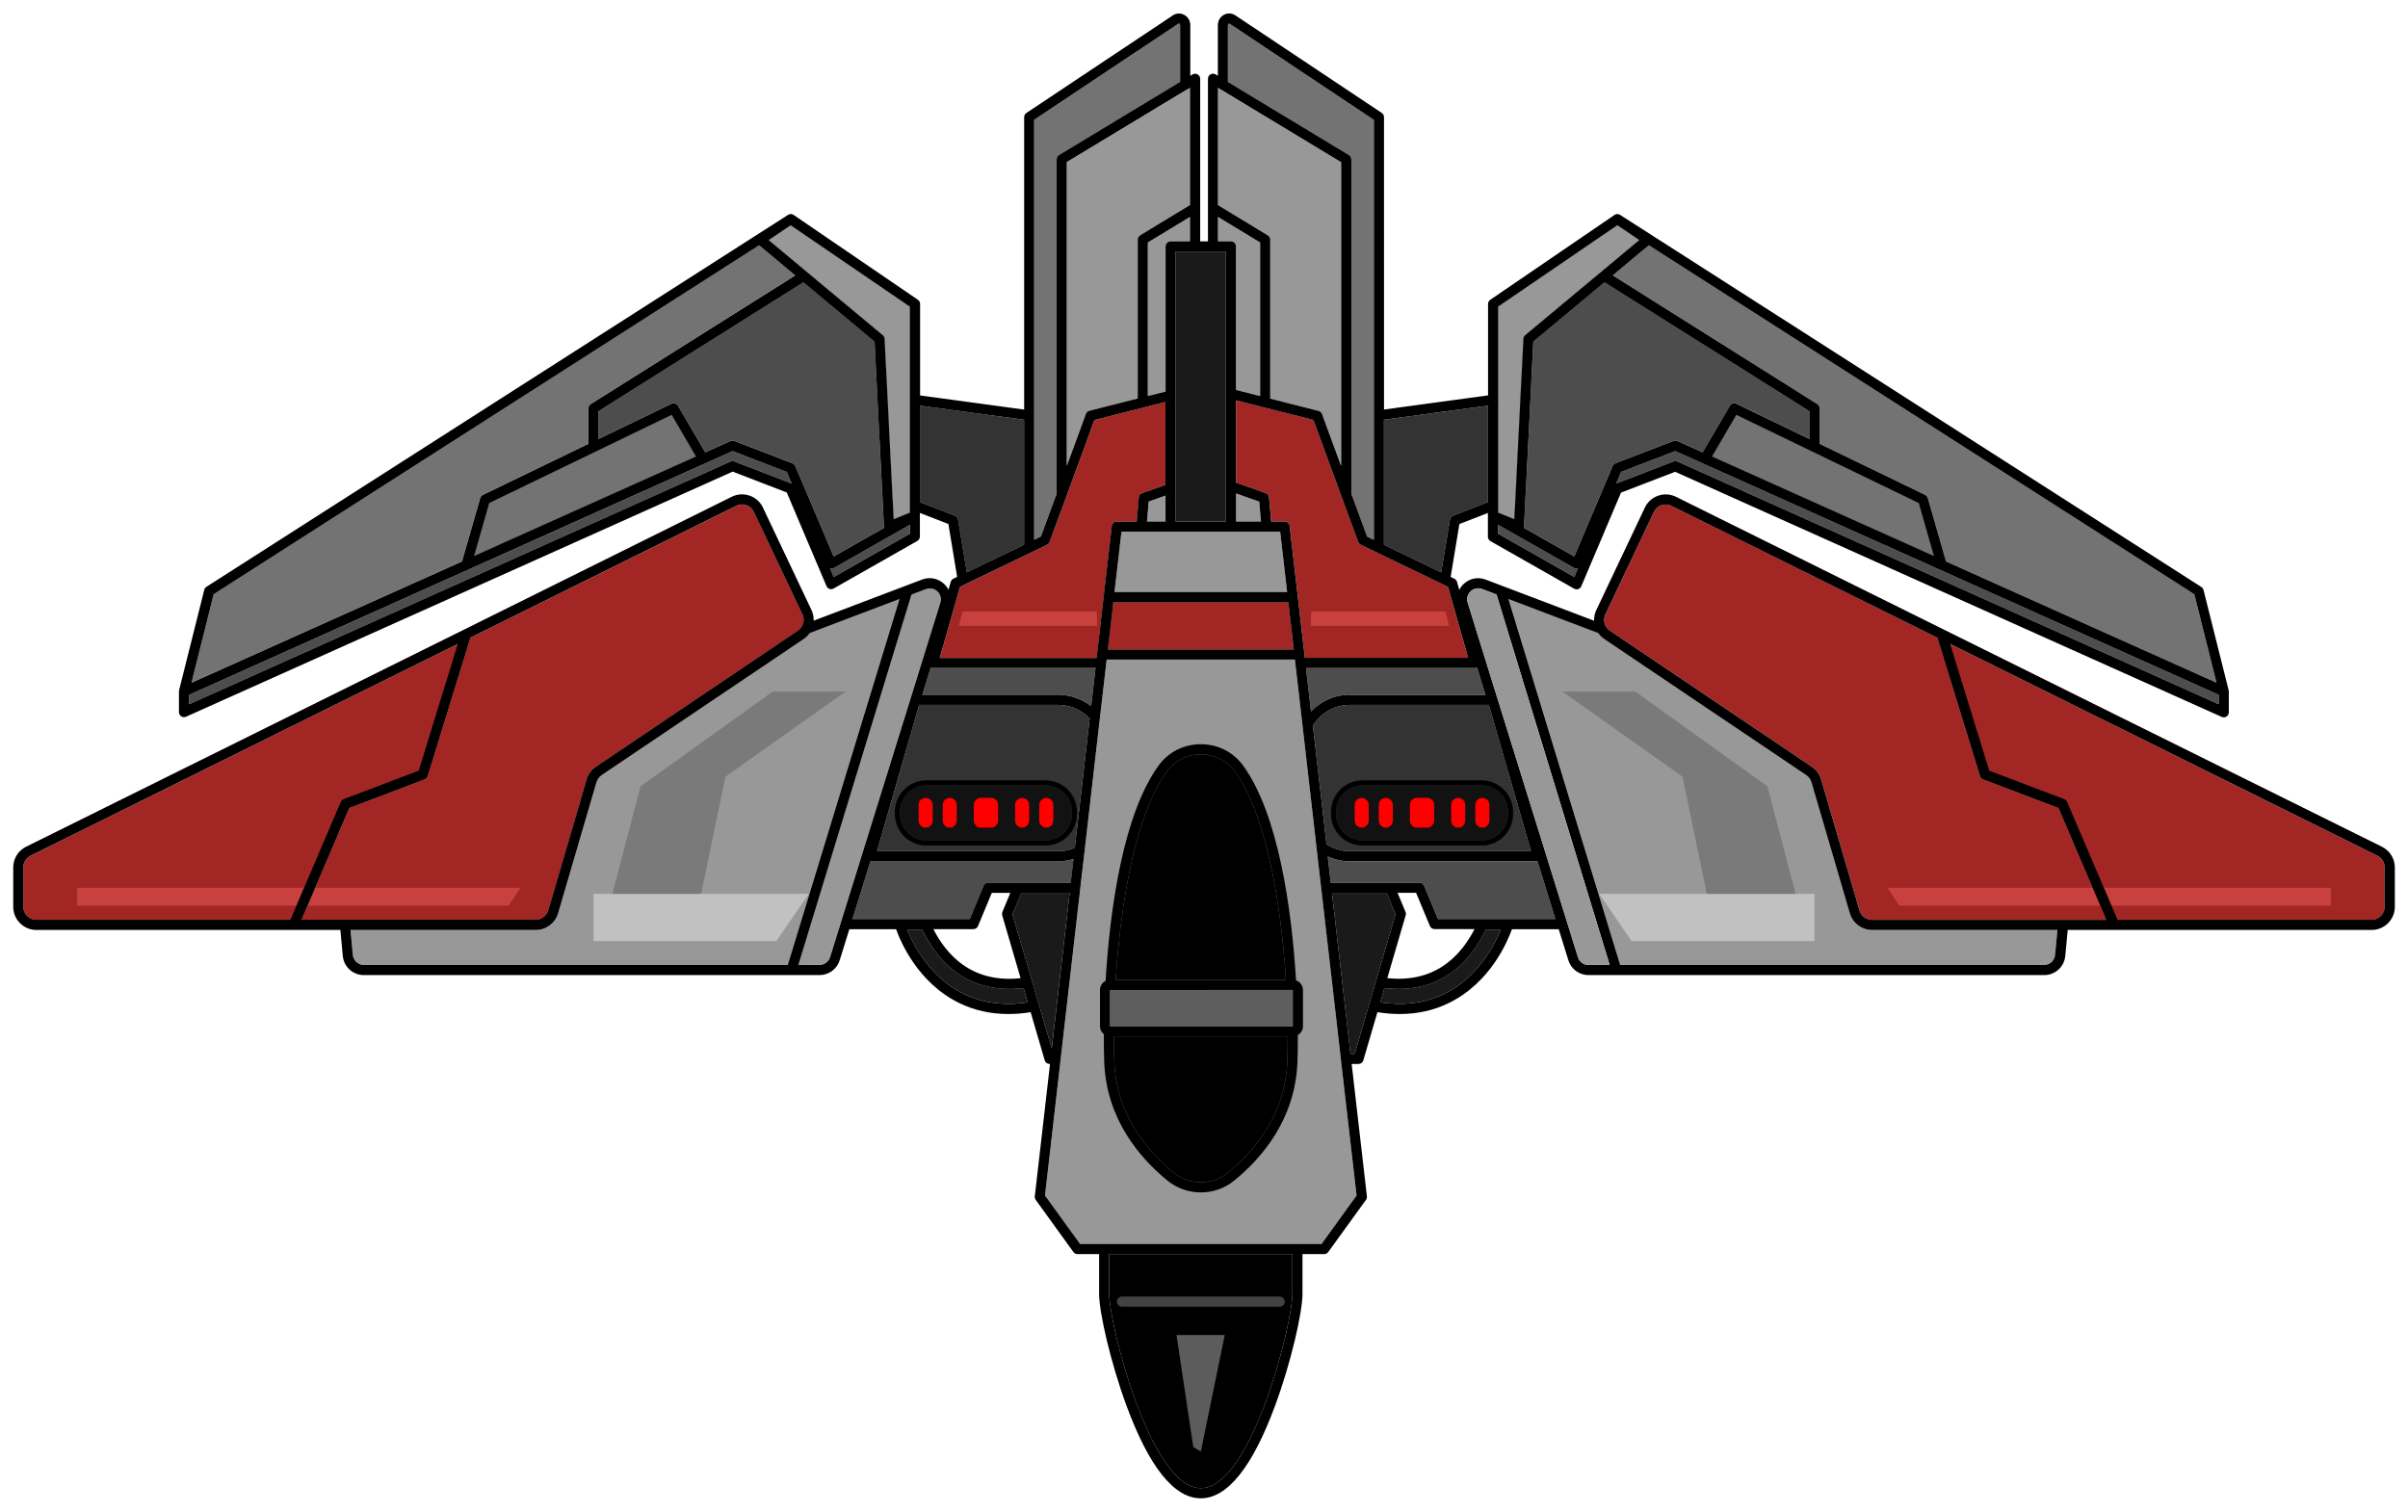 <?xml version="1.0" encoding="utf-8"?>
<!-- Generator: Adobe Illustrator 24.1.1, SVG Export Plug-In . SVG Version: 6.00 Build 0)  -->
<!DOCTYPE svg PUBLIC "-//W3C//DTD SVG 1.1//EN" "http://www.w3.org/Graphics/SVG/1.1/DTD/svg11.dtd">
<svg version="1.1" id="Layer_1" xmlns:x="http://ns.adobe.com/Extensibility/1.0/" xmlns:i="http://ns.adobe.com/AdobeIllustrator/10.0/" xmlns:graph="http://ns.adobe.com/Graphs/1.0/"
	 xmlns="http://www.w3.org/2000/svg" xmlns:xlink="http://www.w3.org/1999/xlink" x="0px" y="0px" viewBox="0 0 445.93 280"
	 style="enable-background:new 0 0 445.93 280;" xml:space="preserve">
<g>
	<path style="fill:#1A1A1A;" d="M277.92,172.23c-1.06,2.61-4.14,8.78-10.45,11.85c-3.49,1.7-7.46,2.22-11.86,1.57l0.77-2.65
		c2.49,0.3,5.25,0.22,7.98-0.64c4.59-1.46,8.2-4.86,10.75-10.13H277.92z"/>
	<polygon style="fill:#1A1A1A;" points="258.43,169.34 255.05,180.88 254.79,181.79 254.52,182.7 253.75,185.32 253.49,186.22 
		253.23,187.11 250.87,195.19 250.09,195.19 246.66,165.36 256.78,165.36 	"/>
	<path style="fill:#4D4D4D;" d="M275.13,128.68h-25.16c-0.21,0-0.42,0.01-0.62,0.02c-0.14,0.01-0.28,0.02-0.42,0.04
		c-0.82,0.09-1.62,0.27-2.37,0.55c-0.14,0.05-0.27,0.1-0.41,0.16c-0.02,0.01-0.04,0.02-0.06,0.03c-0.14,0.06-0.27,0.12-0.41,0.19
		c-0.52,0.24-1.01,0.54-1.46,0.87c-0.11,0.07-0.22,0.16-0.34,0.25c-0.13,0.1-0.26,0.2-0.38,0.31c-0.12,0.1-0.24,0.21-0.36,0.32
		c-0.01,0.01-0.01,0.01-0.02,0.03c-0.12,0.11-0.23,0.22-0.34,0.33l-0.93-8.05h31.26c0.15,0,0.3-0.04,0.43-0.11L275.13,128.68z"/>
	<path style="fill:#4D4D4D;" d="M288.05,170.22h-21.76l-2.55-6.15c-0.15-0.35-0.49-0.58-0.87-0.58h-16.43l-0.56-4.85
		c0.14,0.06,0.27,0.12,0.41,0.18c0.11,0.04,0.23,0.09,0.35,0.13c0.11,0.04,0.22,0.07,0.32,0.11c0.12,0.04,0.25,0.08,0.37,0.11
		c0.11,0.04,0.22,0.06,0.34,0.09c0.08,0.02,0.16,0.04,0.24,0.06c0.14,0.03,0.29,0.06,0.44,0.08c0.14,0.02,0.29,0.04,0.44,0.06
		c0.38,0.04,0.77,0.07,1.17,0.07h34.76L288.05,170.22z"/>
	<path style="fill:#333333;" d="M256.29,77.74l19.27-2.61V93l-6.46,2.51c-0.31,0.12-0.53,0.39-0.59,0.72l-1.62,9.78l-10.6-5.11
		V77.74z"/>
	<path style="fill:#737373;" d="M254.41,22.19v77.79l-1.25-0.6l-2.92-7.94V29.51c0-0.32-0.17-0.63-0.45-0.8l-22.41-13.54V4.68
		c0-0.2,0.12-0.27,0.16-0.29c0.03-0.02,0.06-0.02,0.08-0.02c0.04,0,0.08,0.02,0.11,0.05c0.02,0.01,0.04,0.03,0.06,0.04L254.41,22.19
		z"/>
	<path style="fill:#989898;" d="M233.36,44.91v28.44l-4.47-1.13V45.64c0-0.52-0.42-0.94-0.94-0.94h-2.4v-4.53l1.84,1.12
		L233.36,44.91z"/>
	<polygon style="fill:#989898;" points="233.52,96.59 228.9,96.59 228.9,91.37 233.2,92.89 	"/>
	<path style="fill:#989898;" d="M227.39,39.1l-1.84-1.11V16.25l1.84,1.11l20.98,12.68v56.3l-1.39-3.78l-0.83-2.25l-0.82-2.25
		l-0.51-1.38c-0.11-0.29-0.35-0.51-0.65-0.58l-8.94-2.27V44.39c0-0.33-0.17-0.63-0.45-0.8L227.39,39.1z"/>
	<path style="fill:#A22724;" d="M271.89,121.84h-30.24l-2.81-24.42c-0.06-0.47-0.46-0.83-0.93-0.83h-2.5l-0.39-4.46
		c-0.03-0.37-0.27-0.68-0.62-0.81l-5.5-1.94V74.15l14.34,3.63l1.85,5.06l0.83,2.27l0.83,2.25l1.62,4.42l0.94,2.55l0.94,2.55
		l1.29,3.5c0.09,0.22,0.26,0.41,0.47,0.52l2.4,1.16l1.87,0.9l10.29,4.96l0.87,0.42l0.69,0.33l0.13,0.46l2.59,9.1l0.27,0.94
		l0.26,0.94L271.89,121.84z"/>
	<path style="fill:#333333;" d="M283.52,157.65h-33.55c-0.14,0-0.28-0.01-0.42-0.01c-0.12-0.01-0.23-0.01-0.35-0.03
		c-0.15-0.01-0.3-0.03-0.45-0.06c-0.17-0.03-0.35-0.06-0.52-0.1c-0.18-0.04-0.35-0.08-0.52-0.14c-0.01,0-0.03-0.01-0.04-0.01
		c-0.18-0.05-0.36-0.11-0.52-0.17c-0.19-0.07-0.36-0.14-0.54-0.23c-0.15-0.07-0.3-0.14-0.45-0.22c-0.01-0.01-0.02-0.01-0.03-0.02
		c-0.15-0.08-0.31-0.17-0.45-0.27c-0.01-0.01-0.02-0.01-0.03-0.02l-2.52-21.95c0.07-0.12,0.14-0.23,0.22-0.34
		c0.06-0.09,0.12-0.17,0.19-0.26c0.16-0.22,0.33-0.42,0.51-0.62c0.11-0.12,0.23-0.24,0.35-0.36c0.12-0.12,0.24-0.23,0.37-0.34
		c0.12-0.11,0.24-0.21,0.37-0.31c0.24-0.18,0.48-0.35,0.74-0.5c0.08-0.05,0.16-0.09,0.24-0.14c0.11-0.06,0.21-0.11,0.32-0.17
		c0.14-0.07,0.27-0.13,0.41-0.19c0.04-0.02,0.09-0.04,0.12-0.05c0.14-0.06,0.27-0.11,0.41-0.16c0.1-0.04,0.2-0.07,0.3-0.09
		c0.09-0.03,0.19-0.06,0.29-0.08c0.26-0.07,0.52-0.12,0.79-0.16c0.11-0.02,0.23-0.03,0.34-0.04c0.04-0.01,0.09-0.01,0.13-0.01
		c0.09-0.01,0.19-0.02,0.29-0.02c0.15-0.01,0.31-0.02,0.46-0.02h25.74L283.52,157.65z"/>
	<path style="fill:#4D4D4D;" d="M292.21,105.3l-0.66,1.57l-14.11-8.02V97.2l14.1,8.01C291.74,105.33,291.98,105.36,292.21,105.3z"/>
	<path style="fill:#4D4D4D;" d="M301.71,46.03l-0.74,0.62l-18.52,15.44c-0.2,0.16-0.32,0.41-0.33,0.67l-0.71,13.98l-0.14,2.94
		L280.7,91l-0.11,2.04l-0.16,3.12l-3-1.21V59.47l22.08-15.08L301.71,46.03z"/>
	<path style="fill:#4D4D4D;" d="M335.08,76.14v5.16l-13.5-6.52c-0.44-0.21-0.97-0.06-1.22,0.37l-5.04,8.62l-4.67-2.09
		c-0.12-0.06-0.25-0.08-0.38-0.08c-0.11,0-0.23,0.02-0.34,0.06l-10.76,4.14c-0.24,0.09-0.43,0.27-0.53,0.51l-7.1,16.74l-9.34-5.3
		c0.02-0.06,0.02-0.13,0.03-0.19l0.26-5.27l0.11-2.05l0.41-8.2l0.15-2.94l0.79-15.84l13.18-10.99L335.08,76.14z"/>
	<polygon style="fill:#4D4D4D;" points="358.14,102.98 317.04,84.55 321.55,76.84 355.32,93.17 	"/>
	<path style="fill:#4D4D4D;" d="M410.91,128.7v1.75L310.65,85.49c-0.12-0.06-0.25-0.08-0.38-0.08c-0.11,0-0.23,0.02-0.34,0.06
		l-10.63,4.09l0.91-2.15l10.02-3.86L410.91,128.7z"/>
	<path style="fill:#737373;" d="M282.44,62.09c-0.2,0.16-0.32,0.41-0.33,0.67l-0.71,13.98l-0.14,2.94L280.7,91l-0.11,2.04
		l-0.16,3.12l-3-1.21V56.79l22.08-15.08l4.07,2.75l-1.13,0.94l-0.74,0.62l-0.74,0.62L282.44,62.09z"/>
	<polygon style="fill:#737373;" points="355.32,93.17 358.14,102.98 317.04,84.55 321.55,76.84 	"/>
	<path style="fill:#737373;" d="M410.47,126.45l-2.07-0.93l-3.95-1.77l-44.07-19.76L357,92.25c-0.07-0.26-0.26-0.47-0.49-0.59
		l-19.55-9.46v-6.58c0-0.32-0.16-0.62-0.44-0.79l-37.86-23.82l3.85-3.22l0.74-0.62l0.74-0.62l1.36-1.13l101.01,64.63l3.94,15.71
		L410.47,126.45z"/>
	<path style="fill:#989898;" d="M381.02,172.23l-0.43,4.63c-0.1,1.06-0.97,1.85-2.04,1.85h-78.5l-20.69-67.77l16.62,6.31
		c0.3,0.42,0.67,0.8,1.13,1.11l37.39,25.19c0.47,0.32,0.81,0.79,0.97,1.33l7.1,24.26c0.54,1.82,2.23,3.09,4.12,3.09H381.02z"/>
	<path style="fill:#A22724;" d="M441.6,160.67v7.28c0,1.34-1.08,2.42-2.42,2.42h-49.08l-1.12-2.62l-1.42-3.31l-3.23-7.55l-0.77-1.81
		l-0.77-1.8l-1.55-3.62v-0.01l-13.96-5.3c-0.27-0.11-0.47-0.32-0.56-0.6l-0.22-0.71l-0.35-1.13l-7.33-23.79l2.32,1.15l79.12,39.23
		C441.09,158.91,441.6,159.74,441.6,160.67z"/>
	<path style="fill:#A22724;" d="M390.11,170.36h-43.42c-1.07,0-2.02-0.71-2.32-1.74l-7.11-24.26c-0.28-0.96-0.89-1.79-1.72-2.35
		l-33.05-22.27l-3.41-2.3l-0.92-0.62c-0.1-0.07-0.19-0.14-0.28-0.22c-0.08-0.07-0.16-0.14-0.22-0.22c-0.02-0.03-0.05-0.06-0.08-0.09
		c-0.04-0.06-0.08-0.11-0.11-0.17c-0.02-0.03-0.04-0.05-0.05-0.08c-0.05-0.09-0.09-0.18-0.13-0.27c-0.04-0.07-0.06-0.15-0.09-0.23
		c-0.02-0.07-0.04-0.14-0.06-0.21c-0.04-0.16-0.06-0.34-0.06-0.51c0-0.35,0.08-0.7,0.23-1.04l8.98-18.95
		c0.28-0.59,0.77-1.04,1.39-1.25c0.26-0.09,0.53-0.14,0.79-0.14c0.37,0,0.74,0.09,1.07,0.25l49.26,24.43l7.33,23.79l0.35,1.13
		l0.22,0.71c0.09,0.27,0.29,0.49,0.56,0.6l13.96,5.3v0.01l1.55,3.62l0.77,1.8l0.77,1.81l3.23,7.55l1.42,3.31L390.11,170.36z"/>
	<g>
		<polygon style="fill:#C1C1C1;" points="336.02,165.55 296.15,165.55 302.14,174.29 336.02,174.29 		"/>
	</g>
	<polygon style="fill:#7A7A7A;" points="327.31,145.65 332.52,165.55 316.08,165.55 311.57,143.84 289.33,128.09 302.84,128.09 	"/>
	<polygon style="fill:#C8413E;" points="387.57,164.43 388.98,167.74 351.73,167.74 349.55,164.43 	"/>
	<polygon style="fill:#C8413E;" points="431.63,164.43 431.63,167.74 391.02,167.74 389.61,164.43 	"/>
	<path style="fill:#989898;" d="M303.58,44.47l-1.13,0.94l-0.74,0.62l-0.74,0.62l-18.52,15.44c-0.2,0.16-0.32,0.41-0.33,0.67
		l-0.71,13.98l-0.14,2.94L280.7,91l-0.11,2.04l-0.16,3.12l-3-1.21V56.79l22.08-15.08L303.58,44.47z"/>
	<polygon style="fill:#737373;" points="358.14,102.98 317.04,84.55 321.55,76.84 355.32,93.17 	"/>
	<polygon style="fill:#C8413E;" points="267.68,113.25 242.81,113.25 242.75,115.91 268.35,115.91 	"/>
	<path d="M274.37,144.54h-22.06c-3.21,0-5.83,2.62-5.83,5.83v0.4c0,3.21,2.62,5.83,5.83,5.83h22.06c3.22,0,5.83-2.62,5.83-5.83v-0.4
		C280.2,147.15,277.59,144.54,274.37,144.54z M279.27,150.77c0,2.7-2.19,4.89-4.9,4.89h-22.06c-2.7,0-4.89-2.19-4.89-4.89v-0.4
		c0-2.7,2.19-4.9,4.89-4.9h22.06c2.7,0,4.9,2.19,4.9,4.9V150.77z"/>
	<path style="fill:#121212;" d="M279.27,150.37v0.4c0,2.7-2.19,4.89-4.9,4.89h-22.06c-2.7,0-4.89-2.19-4.89-4.89v-0.4
		c0-2.7,2.19-4.9,4.89-4.9h22.06C277.07,145.47,279.27,147.66,279.27,150.37z"/>
	<path style="fill:#FF0000;" d="M265.59,149.09v2.9c0,0.71-0.59,1.3-1.31,1.3h-1.89c-0.72,0-1.3-0.59-1.3-1.3v-2.9
		c0-0.72,0.58-1.31,1.3-1.31h1.89C265,147.79,265.59,148.38,265.59,149.09z"/>
	<path style="fill:#FF0000;" d="M257.94,149.09v2.9c0,0.71-0.59,1.3-1.3,1.3c-0.72,0-1.31-0.59-1.31-1.3v-2.9
		c0-0.72,0.59-1.31,1.31-1.31C257.36,147.79,257.94,148.38,257.94,149.09z"/>
	<path style="fill:#FF0000;" d="M253.47,149.09v2.9c0,0.71-0.58,1.3-1.3,1.3c-0.72,0-1.3-0.59-1.3-1.3v-2.9
		c0-0.72,0.58-1.31,1.3-1.31C252.88,147.79,253.47,148.38,253.47,149.09z"/>
	<path style="fill:#FF0000;" d="M271.34,149.09v2.9c0,0.71-0.58,1.3-1.3,1.3c-0.72,0-1.3-0.59-1.3-1.3v-2.9
		c0-0.72,0.58-1.31,1.3-1.31C270.76,147.79,271.34,148.38,271.34,149.09z"/>
	<path style="fill:#FF0000;" d="M275.82,149.09v2.9c0,0.71-0.59,1.3-1.31,1.3c-0.71,0-1.3-0.59-1.3-1.3v-2.9
		c0-0.72,0.59-1.31,1.3-1.31C275.23,147.79,275.82,148.38,275.82,149.09z"/>
	<path style="fill:#1A1A1A;" d="M168,172.23c1.06,2.61,4.14,8.78,10.45,11.85c3.49,1.7,7.46,2.22,11.86,1.57l-0.77-2.65
		c-2.49,0.3-5.25,0.22-7.98-0.64c-4.59-1.46-8.2-4.86-10.75-10.13H168z"/>
	<polygon style="fill:#1A1A1A;" points="198.09,165.36 194.76,194.19 192.7,187.11 192.44,186.22 192.17,185.32 191.4,182.7 
		191.14,181.79 190.87,180.88 187.5,169.34 189.14,165.36 	"/>
	<path style="fill:#4D4D4D;" d="M198.81,159.11l-0.51,4.38h-15.25c-0.38,0-0.72,0.23-0.87,0.58l-2.55,6.15h-21.76l3.32-10.69h34.76
		c0.19,0,0.37-0.01,0.56-0.02c0.11,0,0.22-0.01,0.32-0.02c0.08-0.01,0.14-0.01,0.21-0.03c0.18-0.02,0.36-0.04,0.54-0.07
		c0.09-0.02,0.19-0.04,0.29-0.06C198.19,159.27,198.5,159.2,198.81,159.11z"/>
	<path style="fill:#4D4D4D;" d="M202.88,123.71l-0.81,7.08c-0.42-0.33-0.87-0.63-1.34-0.89c-0.11-0.06-0.21-0.11-0.31-0.16
		c-0.15-0.08-0.3-0.15-0.45-0.22c-0.11-0.04-0.22-0.09-0.34-0.14c-0.23-0.1-0.47-0.18-0.72-0.26c-0.13-0.04-0.26-0.08-0.39-0.11
		c-0.15-0.04-0.31-0.08-0.46-0.11c-0.13-0.03-0.27-0.06-0.41-0.08h-0.01c-0.11-0.02-0.23-0.04-0.35-0.06
		c-0.04-0.01-0.09-0.01-0.13-0.01c-0.11-0.01-0.21-0.03-0.32-0.04c-0.12-0.01-0.24-0.02-0.37-0.03c-0.17-0.01-0.34-0.01-0.51-0.01
		H170.8l1.57-5.08c0.13,0.07,0.28,0.11,0.43,0.11H202.88z"/>
	<path style="fill:#333333;" d="M189.63,77.74l-19.27-2.61V93l6.46,2.51c0.31,0.12,0.53,0.39,0.59,0.72l1.62,9.78l10.6-5.11V77.74z"
		/>
	<path style="fill:#737373;" d="M191.51,22.19v77.79l1.25-0.6l2.92-7.94V29.51c0-0.32,0.17-0.63,0.45-0.8l22.41-13.54V4.68
		c0-0.2-0.12-0.27-0.16-0.29c-0.03-0.02-0.06-0.02-0.08-0.02c-0.04,0-0.08,0.02-0.11,0.05c-0.02,0.01-0.04,0.03-0.06,0.04
		L191.51,22.19z"/>
	<path style="fill:#989898;" d="M220.37,40.17v4.53h-3.58c-0.52,0-0.94,0.42-0.94,0.94v26.88l-3.29,0.83V44.91l5.97-3.62
		L220.37,40.17z"/>
	<polygon style="fill:#989898;" points="215.85,91.79 215.85,96.59 212.4,96.59 212.73,92.89 	"/>
	<path style="fill:#989898;" d="M218.53,39.1l1.84-1.11V16.25l-1.84,1.11l-20.98,12.68v56.3l1.39-3.78l0.83-2.25l0.82-2.25
		l0.51-1.38c0.11-0.29,0.35-0.51,0.65-0.58l8.94-2.27V44.39c0-0.33,0.17-0.63,0.45-0.8L218.53,39.1z"/>
	<path style="fill:#A22724;" d="M202.69,77.78l13.16-3.34v15.36l-4.32,1.52c-0.35,0.12-0.59,0.44-0.62,0.81l-0.39,4.46h-3.68
		c-0.47,0-0.87,0.36-0.93,0.83l-1.51,13.06v0.01l-1.22,10.63v0.01l-0.08,0.72h-29.06l0.49-1.72l0.26-0.94l0.27-0.94l2.59-9.1
		l0.13-0.46l0.69-0.33l0.87-0.42l10.29-4.96l1.87-0.9l2.4-1.16c0.22-0.11,0.39-0.29,0.47-0.52l1.29-3.5l0.94-2.55l0.94-2.55
		l1.62-4.42l0.83-2.25l0.83-2.27L202.69,77.78z"/>
	<path style="fill:#333333;" d="M201.8,133.08l-2.76,23.95c-0.12,0.05-0.24,0.1-0.36,0.14c-0.23,0.08-0.47,0.16-0.71,0.22
		c-0.01,0.01-0.02,0.01-0.03,0.01c-0.2,0.06-0.41,0.1-0.61,0.13c-0.05,0.01-0.09,0.02-0.14,0.03c-0.26,0.04-0.52,0.07-0.79,0.08
		c-0.14,0.01-0.29,0.01-0.44,0.01h-33.55l7.81-27.09h25.74c0.9,0,1.77,0.15,2.57,0.42c0.09,0.03,0.18,0.06,0.27,0.09
		c0.13,0.05,0.26,0.11,0.39,0.16c0.12,0.06,0.24,0.11,0.36,0.17c0.61,0.31,1.17,0.68,1.67,1.12c0.1,0.09,0.2,0.18,0.3,0.27
		c0.09,0.08,0.17,0.17,0.26,0.26C201.79,133.07,201.8,133.07,201.8,133.08z"/>
	<path style="fill:#4D4D4D;" d="M153.72,105.3l0.66,1.57l14.11-8.02V97.2l-14.1,8.01C154.19,105.33,153.94,105.36,153.72,105.3z"/>
	<path style="fill:#4D4D4D;" d="M110.84,76.14v5.16l13.5-6.52c0.44-0.21,0.97-0.06,1.22,0.37l5.04,8.62l4.67-2.09
		c0.12-0.06,0.25-0.08,0.38-0.08c0.11,0,0.23,0.02,0.34,0.06l10.76,4.14c0.24,0.09,0.43,0.27,0.53,0.51l7.1,16.74l9.34-5.3
		c-0.02-0.06-0.02-0.13-0.03-0.19l-0.26-5.27l-0.11-2.05l-0.41-8.2l-0.15-2.94l-0.79-15.84l-13.18-10.99L110.84,76.14z"/>
	<polygon style="fill:#4D4D4D;" points="87.78,102.98 128.88,84.55 124.38,76.84 90.61,93.17 	"/>
	<path style="fill:#4D4D4D;" d="M35.01,128.7v1.75l100.26-44.96c0.12-0.06,0.25-0.08,0.38-0.08c0.11,0,0.23,0.02,0.34,0.06
		l10.63,4.09l-0.91-2.15l-10.02-3.86L35.01,128.7z"/>
	<path style="fill:#737373;" d="M163.48,62.09c0.2,0.16,0.32,0.41,0.33,0.67l0.71,13.98l0.14,2.94L165.23,91l0.11,2.04l0.16,3.12
		l3-1.21V56.79l-22.08-15.08l-4.07,2.75l1.13,0.94l0.74,0.62l0.74,0.62L163.48,62.09z"/>
	<polygon style="fill:#737373;" points="90.61,93.17 87.78,102.98 128.88,84.55 124.38,76.84 	"/>
	<path style="fill:#737373;" d="M35.45,126.45l2.07-0.93l3.95-1.77l44.07-19.76l3.38-11.74c0.07-0.26,0.26-0.47,0.49-0.59
		l19.55-9.46v-6.58c0-0.32,0.16-0.62,0.44-0.79l37.86-23.82l-3.85-3.22l-0.74-0.62l-0.74-0.62l-1.36-1.13L39.56,110.06l-3.94,15.71
		L35.45,126.45z"/>
	<path style="fill:#989898;" d="M147.84,178.72h3.92c0.9,0,1.69-0.58,1.95-1.44l20.42-65.67c0.24-0.76,0.03-1.55-0.55-2.09
		c-0.39-0.37-0.88-0.56-1.38-0.56c-0.25,0-0.5,0.04-0.74,0.14l-2.67,1.01L147.84,178.72z"/>
	<path style="fill:#989898;" d="M64.91,172.23l0.43,4.63c0.1,1.06,0.97,1.85,2.04,1.85h78.5l20.69-67.77l-16.62,6.31
		c-0.3,0.42-0.67,0.8-1.13,1.11l-37.39,25.19c-0.47,0.32-0.81,0.79-0.97,1.33l-7.1,24.26c-0.54,1.82-2.23,3.09-4.12,3.09H64.91z"/>
	<path style="fill:#A22724;" d="M4.32,160.67v7.28c0,1.34,1.08,2.42,2.42,2.42h49.08l1.12-2.62l1.42-3.31l3.23-7.55l0.77-1.81
		l0.77-1.8l1.55-3.62v-0.01l13.96-5.3c0.27-0.11,0.47-0.32,0.56-0.6l0.22-0.71l0.35-1.13l7.33-23.79l-2.32,1.15L5.66,158.5
		C4.83,158.91,4.32,159.74,4.32,160.67z"/>
	<path style="fill:#A22724;" d="M55.81,170.36h43.42c1.07,0,2.02-0.71,2.32-1.74l7.11-24.26c0.28-0.96,0.89-1.79,1.72-2.35
		l33.05-22.27l3.41-2.3l0.92-0.62c0.1-0.07,0.19-0.14,0.28-0.22c0.08-0.07,0.16-0.14,0.22-0.22c0.03-0.03,0.05-0.06,0.08-0.09
		c0.04-0.06,0.08-0.11,0.11-0.17c0.02-0.03,0.04-0.05,0.05-0.08c0.05-0.09,0.09-0.18,0.13-0.27c0.04-0.07,0.06-0.15,0.09-0.23
		c0.03-0.07,0.04-0.14,0.06-0.21c0.04-0.16,0.06-0.34,0.06-0.51c0-0.35-0.08-0.7-0.23-1.04l-8.98-18.95
		c-0.28-0.59-0.77-1.04-1.39-1.25c-0.26-0.09-0.53-0.14-0.79-0.14c-0.37,0-0.74,0.09-1.07,0.25L87.1,118.12l-7.33,23.79l-0.35,1.13
		l-0.22,0.71c-0.09,0.27-0.29,0.49-0.56,0.6l-13.96,5.3v0.01l-1.55,3.62l-0.77,1.8l-0.77,1.81l-3.23,7.55l-1.42,3.31L55.81,170.36z"
		/>
	<g>
		<polygon style="fill:#C1C1C1;" points="109.91,165.55 149.78,165.55 143.78,174.29 109.91,174.29 		"/>
	</g>
	<polygon style="fill:#7A7A7A;" points="118.61,145.65 113.4,165.55 129.84,165.55 134.35,143.84 156.6,128.09 143.09,128.09 	"/>
	<polygon style="fill:#C8413E;" points="58.36,164.43 56.94,167.74 94.19,167.74 96.37,164.43 	"/>
	<polygon style="fill:#C8413E;" points="14.29,164.43 14.29,167.74 54.9,167.74 56.31,164.43 	"/>
	<path style="fill:#989898;" d="M142.34,44.47l1.13,0.94l0.74,0.62l0.74,0.62l18.52,15.44c0.2,0.16,0.32,0.41,0.33,0.67l0.71,13.98
		l0.14,2.94L165.23,91l0.11,2.04l0.16,3.12l3-1.21V56.79l-22.08-15.08L142.34,44.47z"/>
	<polygon style="fill:#737373;" points="87.78,102.98 128.88,84.55 124.38,76.84 90.61,93.17 	"/>
	<polygon style="fill:#C8413E;" points="178.25,113.25 203.11,113.25 203.17,115.91 177.57,115.91 	"/>
	<path d="M165.72,150.37v0.4c0,3.21,2.62,5.83,5.83,5.83h22.06c3.21,0,5.83-2.62,5.83-5.83v-0.4c0-3.22-2.62-5.83-5.83-5.83h-22.06
		C168.34,144.54,165.72,147.15,165.72,150.37z M166.66,150.37c0-2.7,2.19-4.9,4.9-4.9h22.06c2.7,0,4.89,2.19,4.89,4.9v0.4
		c0,2.7-2.19,4.89-4.89,4.89h-22.06c-2.7,0-4.9-2.19-4.9-4.89V150.37z"/>
	<path style="fill:#121212;" d="M166.66,150.37v0.4c0,2.7,2.19,4.89,4.9,4.89h22.06c2.7,0,4.89-2.19,4.89-4.89v-0.4
		c0-2.7-2.19-4.9-4.89-4.9h-22.06C168.85,145.47,166.66,147.66,166.66,150.37z"/>
	<path style="fill:#FF0000;" d="M180.34,149.09v2.9c0,0.71,0.59,1.3,1.31,1.3h1.89c0.72,0,1.3-0.59,1.3-1.3v-2.9
		c0-0.72-0.58-1.31-1.3-1.31h-1.89C180.92,147.79,180.34,148.38,180.34,149.09z"/>
	<path style="fill:#FF0000;" d="M187.98,149.09v2.9c0,0.71,0.59,1.3,1.3,1.3c0.72,0,1.31-0.59,1.31-1.3v-2.9
		c0-0.72-0.59-1.31-1.31-1.31C188.57,147.79,187.98,148.38,187.98,149.09z"/>
	<path style="fill:#FF0000;" d="M192.46,149.09v2.9c0,0.71,0.58,1.3,1.3,1.3c0.72,0,1.3-0.59,1.3-1.3v-2.9
		c0-0.72-0.58-1.31-1.3-1.31C193.04,147.79,192.46,148.38,192.46,149.09z"/>
	<path style="fill:#FF0000;" d="M174.58,149.09v2.9c0,0.71,0.58,1.3,1.3,1.3c0.72,0,1.3-0.59,1.3-1.3v-2.9
		c0-0.72-0.58-1.31-1.3-1.31C175.16,147.79,174.58,148.38,174.58,149.09z"/>
	<path style="fill:#FF0000;" d="M170.11,149.09v2.9c0,0.71,0.59,1.3,1.31,1.3c0.71,0,1.3-0.59,1.3-1.3v-2.9
		c0-0.72-0.59-1.31-1.3-1.31C170.69,147.79,170.11,148.38,170.11,149.09z"/>
	<rect x="217.72" y="46.58" style="fill:#1A1A1A;" width="9.3" height="50.01"/>
	<path d="M239.33,232.27v7.41c0,5.51-7.59,35.95-16.96,35.95c-9.36,0-16.96-30.44-16.96-35.95v-7.41H239.33z"/>
	<polygon style="fill:#989898;" points="238.36,109.65 206.39,109.65 207.67,98.46 237.07,98.46 	"/>
	<polygon style="fill:#989898;" points="239.58,120.28 205.16,120.28 206.17,111.53 238.58,111.53 	"/>
	<polygon style="fill:#989898;" points="251.22,221.42 244.73,230.4 200.02,230.4 193.52,221.42 196.33,197.06 196.54,195.19 
		199.97,165.36 200.19,163.49 200.79,158.26 201.07,155.81 203.4,135.56 203.4,135.55 203.76,132.48 204.76,123.71 204.94,122.16 
		239.8,122.16 239.98,123.71 241.17,134.03 241.17,134.04 241.92,140.56 243.51,154.39 243.85,157.41 244.55,163.49 244.77,165.36 
		248.2,195.19 248.41,197.06 	"/>
	<polygon style="fill:#A22724;" points="239.58,120.28 205.16,120.28 206.17,111.53 238.58,111.53 	"/>
	<path d="M441.09,156.82l-81.07-40.19l-49.64-24.61c-1.04-0.52-2.22-0.59-3.31-0.21c-1.1,0.38-1.98,1.17-2.47,2.22l-8.98,18.95
		c-0.31,0.64-0.44,1.32-0.41,1.99l-20.08-7.62c-1.42-0.54-2.97-0.23-4.08,0.81c-0.34,0.32-0.61,0.69-0.81,1.08l-0.42-1.47
		c-0.08-0.26-0.26-0.47-0.5-0.59l-0.68-0.32l1.62-9.8l5.28-2.05v4.4c0,0.33,0.18,0.64,0.47,0.81l15.5,8.81
		c0.23,0.13,0.51,0.16,0.76,0.08c0.26-0.09,0.46-0.28,0.56-0.52l7.36-17.35l10.02-3.86l101.23,45.4c0.12,0.06,0.25,0.08,0.38,0.08
		c0.18,0,0.36-0.05,0.51-0.15c0.26-0.17,0.42-0.47,0.42-0.79v-3.81c0-0.07-0.01-0.15-0.02-0.22l-4.67-18.62
		c-0.06-0.23-0.21-0.43-0.41-0.56L300.13,39.87l-0.09-0.06c-0.04-0.03-0.08-0.05-0.12-0.07c-0.04-0.02-0.08-0.04-0.13-0.05
		c0-0.01-0.01-0.01-0.01-0.01c-0.08-0.02-0.17-0.04-0.26-0.04c-0.18,0-0.36,0.06-0.52,0.16l-23.02,15.72
		c-0.26,0.17-0.41,0.46-0.41,0.77v16.94l-19.27,2.62V21.69c0-0.31-0.16-0.61-0.42-0.78l-27.01-18c-0.62-0.47-1.44-0.54-2.13-0.21
		c-0.75,0.36-1.21,1.12-1.21,1.97v9.36l-0.41-0.25c-0.29-0.17-0.65-0.18-0.94-0.01c-0.3,0.16-0.48,0.47-0.48,0.81V44.7h-1.44V14.59
		c0-0.34-0.18-0.65-0.48-0.81c-0.29-0.17-0.66-0.16-0.94,0.01l-0.41,0.25V4.68c0-0.86-0.46-1.61-1.21-1.97
		c-0.69-0.34-1.51-0.26-2.13,0.21l-27.01,18c-0.26,0.17-0.42,0.47-0.42,0.78v54.16l-19.27-2.62V56.29c0-0.31-0.15-0.59-0.41-0.77
		l-23.02-15.72c-0.16-0.11-0.34-0.16-0.52-0.16c-0.09,0-0.18,0.01-0.26,0.04c-0.01,0-0.01,0-0.01,0.01
		c-0.05,0.01-0.09,0.03-0.13,0.05c-0.04,0.02-0.09,0.04-0.12,0.07l-0.09,0.06L38.24,108.68c-0.2,0.13-0.34,0.33-0.41,0.56
		l-4.67,18.62c-0.02,0.07-0.02,0.15-0.02,0.22v3.81c0,0.32,0.16,0.61,0.42,0.79c0.16,0.1,0.33,0.15,0.51,0.15
		c0.13,0,0.26-0.03,0.38-0.08l101.23-45.4l10.02,3.86l7.36,17.35c0.11,0.24,0.31,0.44,0.56,0.52c0.25,0.08,0.53,0.06,0.76-0.08
		l15.5-8.81c0.29-0.17,0.47-0.48,0.47-0.81V95l5.28,2.05l1.62,9.8l-0.68,0.32c-0.24,0.11-0.42,0.32-0.5,0.59l-0.42,1.47
		c-0.19-0.39-0.47-0.76-0.81-1.08c-1.11-1.04-2.66-1.34-4.08-0.81l-20.08,7.62c0.03-0.67-0.11-1.35-0.41-1.99l-8.98-18.95
		c-0.49-1.05-1.37-1.84-2.47-2.22c-1.09-0.38-2.27-0.31-3.31,0.21L85.9,116.63L4.84,156.82c-1.47,0.73-2.39,2.2-2.39,3.85v7.28
		c0,2.37,1.92,4.29,4.29,4.29h56.29l0.45,4.81c0.19,2.02,1.87,3.55,3.9,3.55h84.38c1.73,0,3.23-1.11,3.74-2.75l1.79-5.75h8.66
		c0.74,2.11,3.94,9.91,11.7,13.68c2.78,1.36,5.82,2.03,9.1,2.03c1.33,0,2.7-0.11,4.11-0.34l2.61,8.92c0.12,0.4,0.48,0.67,0.9,0.67
		h0.08l-2.82,24.51c-0.03,0.23,0.04,0.46,0.17,0.66l6.98,9.66c0.18,0.24,0.46,0.39,0.76,0.39h4v7.41c0,3.29,2.09,12.59,5.08,20.69
		c4.2,11.37,8.83,17.13,13.75,17.13c4.92,0,9.54-5.76,13.75-17.13c3-8.1,5.08-17.41,5.08-20.69v-7.41h4.01
		c0.3,0,0.58-0.14,0.76-0.39l6.99-9.66c0.14-0.19,0.19-0.42,0.17-0.66l-2.82-24.51h1.26c0.42,0,0.78-0.27,0.9-0.67l2.61-8.92
		c1.41,0.22,2.78,0.34,4.11,0.34c3.28,0,6.32-0.67,9.1-2.03c7.76-3.78,10.95-11.57,11.7-13.68h8.66l1.79,5.75
		c0.51,1.65,2.01,2.75,3.74,2.75h84.38c2.03,0,3.71-1.53,3.9-3.55l0.45-4.81h56.29c2.37,0,4.29-1.92,4.29-4.29v-7.28
		C443.48,159.02,442.56,157.55,441.09,156.82z M298.64,86.32l-7.1,16.74l-9.34-5.3c0.02-0.06,0.02-0.13,0.03-0.19l0.26-5.27
		l0.05-1.02l0.06-1.02l0.41-8.2l0.08-1.47l0.07-1.47l0.79-15.84l13.18-10.99l37.94,23.86v5.16l-13.5-6.52
		c-0.44-0.21-0.97-0.06-1.22,0.37l-5.04,8.62l-4.67-2.09c-0.12-0.06-0.25-0.08-0.38-0.08c-0.11,0-0.23,0.02-0.34,0.06l-10.76,4.14
		C298.94,85.9,298.74,86.08,298.64,86.32z M355.32,93.17l2.82,9.81l-41.09-18.43l4.5-7.71L355.32,93.17z M410.91,130.45
		L310.65,85.49c-0.12-0.06-0.25-0.08-0.38-0.08c-0.11,0-0.23,0.02-0.34,0.06l-10.63,4.09l0.91-2.15l10.02-3.86l100.67,45.15V130.45z
		 M305.35,45.43l101.01,64.63l3.94,15.71l0.17,0.68l-2.07-0.93l-3.95-1.77l-44.07-19.76L357,92.25c-0.07-0.26-0.26-0.47-0.49-0.59
		l-19.55-9.46v-6.58c0-0.32-0.16-0.62-0.44-0.79l-37.86-23.82l3.85-3.22l0.74-0.62l0.74-0.62L305.35,45.43z M277.43,56.79
		l22.08-15.08l4.07,2.75l-1.13,0.94l-0.74,0.62l-0.74,0.62l-18.52,15.44c-0.2,0.16-0.32,0.41-0.33,0.67l-0.71,13.98l-0.07,1.47
		l-0.08,1.47L280.7,91l-0.05,1.02l-0.06,1.02l-0.16,3.12l-3-1.21V56.79z M277.43,97.2l14.1,8.01c0.21,0.12,0.45,0.15,0.67,0.09
		l-0.66,1.57l-14.11-8.02V97.2z M35.63,125.77l3.94-15.71l101.01-64.63l1.36,1.13l0.74,0.62l0.74,0.62l3.85,3.22l-37.86,23.82
		c-0.27,0.17-0.44,0.47-0.44,0.79v6.58l-19.55,9.46c-0.24,0.12-0.42,0.33-0.49,0.59l-3.38,11.74l-44.07,19.76l-3.95,1.77l-2.07,0.93
		L35.63,125.77z M124.38,76.84l4.5,7.71l-41.09,18.43l2.82-9.81L124.38,76.84z M135.99,85.47c-0.11-0.04-0.22-0.06-0.34-0.06
		c-0.13,0-0.26,0.03-0.38,0.08L35.01,130.45v-1.75l100.67-45.15l10.02,3.86l0.91,2.15L135.99,85.47z M147.28,86.32
		c-0.1-0.24-0.29-0.42-0.53-0.51l-10.76-4.14c-0.11-0.04-0.22-0.06-0.34-0.06c-0.13,0-0.26,0.03-0.38,0.08l-4.67,2.09l-5.04-8.62
		c-0.24-0.42-0.77-0.58-1.22-0.37l-13.5,6.52v-5.16l37.94-23.86l13.18,10.99l0.79,15.84l0.08,1.47l0.08,1.47l0.41,8.2l0.06,1.02
		l0.05,1.02l0.26,5.27c0.01,0.06,0.01,0.12,0.03,0.19l-9.34,5.3L147.28,86.32z M168.5,98.85l-14.11,8.02l-0.66-1.57
		c0.22,0.06,0.47,0.03,0.67-0.09l14.1-8.01V98.85z M168.5,94.95l-3,1.21l-0.16-3.12l-0.06-1.02L165.23,91l-0.57-11.32l-0.07-1.47
		l-0.07-1.47l-0.71-13.98c-0.01-0.26-0.13-0.51-0.33-0.67l-18.52-15.44l-0.74-0.62l-0.74-0.62l-1.13-0.94l4.07-2.75l22.08,15.08
		V94.95z M256.29,77.74l19.27-2.61V93l-6.46,2.51c-0.31,0.12-0.53,0.39-0.59,0.72l-1.62,9.78l-10.6-5.11V77.74z M256.29,102.97
		l10.29,4.96l0.87,0.42l0.69,0.33l0.13,0.46l2.59,9.1l0.27,0.94l0.26,0.94l0.49,1.72h-30.24l-2.81-24.42
		c-0.06-0.47-0.46-0.83-0.93-0.83h-2.5l-0.39-4.46c-0.03-0.37-0.27-0.68-0.62-0.81l-5.5-1.94V74.15l14.34,3.63l1.85,5.06l0.83,2.27
		l0.83,2.25l1.62,4.42l0.94,2.55l0.94,2.55l1.29,3.5c0.09,0.22,0.26,0.41,0.47,0.52l2.4,1.16L256.29,102.97z M249.97,128.68
		c-0.21,0-0.42,0.01-0.62,0.02c-0.14,0.01-0.28,0.02-0.42,0.04c-0.82,0.09-1.62,0.27-2.37,0.55c-0.14,0.05-0.27,0.1-0.41,0.16
		c-0.02,0.01-0.04,0.02-0.06,0.03c-0.14,0.06-0.27,0.12-0.41,0.19c-0.52,0.24-1.01,0.54-1.46,0.87c-0.11,0.07-0.22,0.16-0.34,0.25
		c-0.13,0.1-0.26,0.2-0.38,0.31c-0.12,0.1-0.24,0.21-0.36,0.32c-0.01,0.01-0.01,0.01-0.02,0.03c-0.12,0.11-0.23,0.22-0.34,0.33
		l-0.93-8.05h31.26c0.15,0,0.3-0.04,0.43-0.11l1.57,5.08H249.97z M275.71,130.56l7.81,27.09h-33.55c-0.14,0-0.28-0.01-0.42-0.01
		c-0.12-0.01-0.23-0.01-0.35-0.03c-0.15-0.01-0.3-0.03-0.45-0.06c-0.18-0.03-0.35-0.06-0.52-0.1c-0.17-0.04-0.36-0.08-0.52-0.14
		c-0.01,0-0.03-0.01-0.04-0.01c-0.18-0.05-0.36-0.11-0.52-0.17c-0.19-0.07-0.36-0.14-0.54-0.23c-0.15-0.07-0.31-0.14-0.45-0.22
		c-0.01-0.01-0.02-0.01-0.03-0.02c-0.16-0.08-0.31-0.17-0.45-0.27c-0.01-0.01-0.02-0.01-0.03-0.02l-2.52-21.95
		c0.07-0.12,0.14-0.23,0.22-0.34c0.06-0.09,0.12-0.17,0.19-0.26c0.16-0.22,0.33-0.42,0.51-0.62c0.11-0.12,0.23-0.24,0.35-0.36
		c0.12-0.12,0.24-0.24,0.37-0.34c0.12-0.11,0.24-0.21,0.37-0.31c0.24-0.18,0.48-0.35,0.74-0.5c0.08-0.05,0.16-0.09,0.24-0.14
		c0.11-0.06,0.21-0.11,0.32-0.17c0.14-0.07,0.27-0.13,0.41-0.19c0.04-0.02,0.09-0.04,0.12-0.05c0.14-0.06,0.27-0.11,0.41-0.16
		c0.1-0.04,0.2-0.07,0.3-0.09c0.09-0.03,0.19-0.06,0.29-0.08c0.26-0.07,0.52-0.12,0.79-0.16c0.11-0.02,0.23-0.03,0.34-0.04
		c0.04-0.01,0.09-0.01,0.13-0.01c0.09-0.01,0.19-0.02,0.29-0.02c0.15-0.01,0.31-0.02,0.46-0.02H275.71z M237.07,98.46l1.29,11.19
		h-31.97l1.29-11.19H237.07z M212.4,96.59l0.32-3.7l3.12-1.1v4.8H212.4z M215.85,72.52l-3.29,0.83V44.91l5.97-3.62l1.84-1.12v4.53
		h-3.58c-0.52,0-0.94,0.42-0.94,0.94V72.52z M228.9,96.59v-5.21l4.3,1.52l0.32,3.7H228.9z M238.58,111.53l1.01,8.76h-34.42
		l1.01-8.76H238.58z M227.39,4.68c0-0.2,0.12-0.27,0.16-0.29c0.03-0.02,0.06-0.02,0.08-0.02c0.04,0,0.08,0.02,0.11,0.05
		c0.02,0.01,0.04,0.03,0.06,0.04l26.62,17.74v77.79l-1.25-0.6l-2.92-7.94V29.51c0-0.32-0.17-0.63-0.45-0.8l-22.41-13.54V4.68z
		 M225.55,16.25l1.84,1.11l20.98,12.68v56.3l-1.39-3.78l-0.83-2.25l-0.82-2.25l-0.51-1.38c-0.11-0.29-0.35-0.51-0.65-0.58
		l-8.94-2.27V44.39c0-0.33-0.17-0.63-0.45-0.8l-7.39-4.49l-1.84-1.11V16.25z M225.55,40.17l1.84,1.12l5.97,3.62v28.44l-4.47-1.13
		V45.64c0-0.52-0.42-0.94-0.94-0.94h-2.4V40.17z M227.02,46.58v50.01h-9.3V46.58H227.02z M220.37,16.25v21.73l-1.84,1.11l-7.39,4.49
		c-0.27,0.17-0.45,0.47-0.45,0.8v29.43l-8.94,2.27c-0.3,0.08-0.54,0.29-0.65,0.58l-0.51,1.38l-0.82,2.25l-0.83,2.25l-1.39,3.78
		v-56.3l20.98-12.68L220.37,16.25z M191.51,22.19l26.62-17.74c0.02-0.01,0.04-0.03,0.06-0.04c0.02-0.03,0.06-0.05,0.11-0.05
		c0.03,0,0.05,0.01,0.08,0.02c0.04,0.01,0.16,0.09,0.16,0.29v10.49l-22.41,13.54c-0.28,0.17-0.45,0.47-0.45,0.8v61.94l-2.92,7.94
		l-1.25,0.6V22.19z M176.83,95.51L170.37,93V75.13l19.27,2.61v23.15l-10.6,5.11l-1.62-9.78C177.36,95.9,177.14,95.63,176.83,95.51z
		 M174.79,119.18l0.27-0.94l2.59-9.1l0.13-0.46l0.69-0.33l0.87-0.42l10.29-4.96l1.87-0.9l2.4-1.16c0.22-0.11,0.39-0.29,0.47-0.52
		l1.29-3.5l0.94-2.55l0.94-2.55l1.62-4.42l0.83-2.25l0.83-2.27l1.85-5.06l13.16-3.34v15.36l-4.32,1.52
		c-0.35,0.12-0.59,0.44-0.62,0.81l-0.39,4.46h-3.68c-0.47,0-0.87,0.36-0.93,0.83l-1.51,13.06v0.01l-1.22,10.63v0.01l-0.08,0.72
		h-29.06l0.49-1.72L174.79,119.18z M200.72,129.91c-0.1-0.06-0.21-0.11-0.31-0.16c-0.15-0.08-0.3-0.15-0.45-0.22
		c-0.11-0.04-0.22-0.09-0.34-0.14c-0.23-0.1-0.47-0.18-0.72-0.26c-0.13-0.04-0.26-0.08-0.39-0.11c-0.15-0.04-0.31-0.08-0.46-0.11
		c-0.13-0.03-0.27-0.06-0.41-0.08h-0.01c-0.11-0.02-0.23-0.04-0.35-0.06c-0.04-0.01-0.09-0.01-0.13-0.01
		c-0.11-0.01-0.21-0.03-0.32-0.04c-0.12-0.01-0.24-0.02-0.37-0.03c-0.17-0.01-0.34-0.01-0.51-0.01H170.8l1.57-5.08
		c0.13,0.07,0.28,0.11,0.43,0.11h30.08l-0.81,7.08C201.64,130.46,201.2,130.16,200.72,129.91z M201.8,133.08l-2.76,23.95
		c-0.12,0.06-0.24,0.1-0.36,0.14c-0.23,0.08-0.47,0.16-0.71,0.22c-0.01,0.01-0.02,0.01-0.03,0.01c-0.2,0.06-0.41,0.1-0.61,0.13
		c-0.05,0.01-0.09,0.02-0.14,0.03c-0.26,0.04-0.52,0.07-0.79,0.08c-0.14,0.01-0.29,0.01-0.44,0.01h-33.55l7.81-27.09h25.74
		c0.9,0,1.77,0.15,2.57,0.42c0.09,0.03,0.19,0.06,0.27,0.09c0.13,0.05,0.26,0.11,0.39,0.16c0.12,0.06,0.24,0.11,0.36,0.17
		c0.61,0.31,1.17,0.68,1.67,1.12c0.11,0.09,0.21,0.18,0.3,0.27c0.09,0.09,0.18,0.17,0.26,0.26
		C201.79,133.07,201.8,133.07,201.8,133.08z M53.78,170.36H6.74c-1.34,0-2.42-1.08-2.42-2.42v-7.28c0-0.92,0.51-1.75,1.34-2.17
		l79.12-39.23l-7.24,23.48l-13.9,5.28c-0.24,0.09-0.43,0.27-0.53,0.51l-1.89,4.43l-4.91,11.47l-1.41,3.31L53.78,170.36z
		 M55.82,170.36l1.12-2.62l1.42-3.31l3.23-7.55l0.77-1.81l0.77-1.8l1.55-3.62v-0.01l13.96-5.3c0.27-0.11,0.47-0.32,0.56-0.6
		l0.22-0.71l0.35-1.13l7.33-23.79l49.26-24.43c0.34-0.16,0.71-0.25,1.07-0.25c0.26,0,0.53,0.04,0.79,0.14
		c0.62,0.21,1.11,0.66,1.39,1.25l8.98,18.95c0.16,0.34,0.23,0.69,0.23,1.04c0,0.17-0.02,0.34-0.06,0.51
		c-0.01,0.07-0.03,0.14-0.06,0.21c-0.03,0.08-0.05,0.16-0.09,0.23c-0.04,0.09-0.08,0.19-0.13,0.27c-0.01,0.03-0.03,0.05-0.05,0.08
		c-0.03,0.06-0.07,0.11-0.11,0.17c-0.03,0.03-0.05,0.06-0.08,0.09c-0.06,0.08-0.14,0.16-0.22,0.22c-0.09,0.08-0.18,0.16-0.28,0.22
		l-0.92,0.62l-3.41,2.3l-33.05,22.27c-0.83,0.56-1.44,1.39-1.72,2.35l-7.11,24.26c-0.3,1.02-1.26,1.74-2.32,1.74H55.82z
		 M67.38,178.72c-1.06,0-1.94-0.8-2.04-1.85l-0.43-4.63h34.33c1.89,0,3.58-1.27,4.12-3.09l7.1-24.26c0.16-0.54,0.51-1.01,0.97-1.33
		l37.39-25.19c0.46-0.31,0.83-0.68,1.13-1.11l16.62-6.31l-20.69,67.77H67.38z M155.71,170.89l-1.99,6.4
		c-0.27,0.86-1.06,1.44-1.95,1.44h-3.92l20.95-68.61l2.67-1.01c0.24-0.09,0.49-0.14,0.74-0.14c0.5,0,0.99,0.19,1.38,0.56
		c0.58,0.54,0.79,1.33,0.55,2.09l-5.51,17.74L155.71,170.89z M157.87,170.22l3.32-10.69h34.76c0.19,0,0.37-0.01,0.56-0.02
		c0.11,0,0.22-0.01,0.32-0.02c0.08-0.01,0.14-0.01,0.21-0.03c0.18-0.02,0.36-0.04,0.54-0.07c0.09-0.02,0.19-0.04,0.29-0.06
		c0.31-0.06,0.62-0.14,0.92-0.23l-0.51,4.38h-15.25c-0.38,0-0.72,0.23-0.87,0.58l-2.55,6.15H157.87z M185.6,169.55l3.4,11.62
		c-2.19,0.24-4.57,0.15-6.89-0.59c-3.88-1.24-6.99-4.09-9.27-8.49h7.41c0.37,0,0.72-0.22,0.86-0.57l2.56-6.15h3.43l-1.48,3.56
		C185.55,169.12,185.54,169.34,185.6,169.55z M178.46,184.09c-6.31-3.07-9.39-9.24-10.45-11.85h2.81
		c2.55,5.27,6.16,8.67,10.75,10.13c2.74,0.87,5.49,0.94,7.98,0.64l0.77,2.65C185.92,186.31,181.95,185.79,178.46,184.09z
		 M192.7,187.11l-0.26-0.89l-0.26-0.9l-0.77-2.62l-0.27-0.91l-0.26-0.91l-3.38-11.54l1.65-3.97h8.94l-3.32,28.82L192.7,187.11z
		 M239.33,239.68c0,5.51-7.59,35.95-16.96,35.95c-9.36,0-16.96-30.44-16.96-35.95v-7.41h33.91V239.68z M251.22,221.42l-6.49,8.98
		h-44.71l-6.5-8.98l2.8-24.36l0.21-1.87l3.43-29.82l0.21-1.87l0.61-5.23l0.28-2.45l2.33-20.25v-0.01l0.36-3.07l1.01-8.77l0.18-1.56
		h34.86l0.18,1.56l1.19,10.32v0.01l0.75,6.53l1.59,13.83l0.34,3.02l0.7,6.08l0.22,1.87l3.43,29.82l0.21,1.87L251.22,221.42z
		 M255.05,180.88l-0.26,0.91l-0.27,0.91l-0.77,2.62l-0.26,0.9l-0.26,0.89l-2.36,8.08h-0.78l-3.43-29.82h10.12l1.65,3.97
		L255.05,180.88z M260.29,168.92l-1.48-3.56h3.43l2.56,6.15c0.14,0.35,0.49,0.57,0.86,0.57h7.41c-2.28,4.4-5.4,7.25-9.27,8.49
		c-2.32,0.74-4.7,0.82-6.89,0.59l3.4-11.62C260.39,169.34,260.37,169.12,260.29,168.92z M267.47,184.09
		c-3.49,1.7-7.46,2.22-11.86,1.57l0.77-2.65c2.49,0.3,5.25,0.22,7.98-0.64c4.59-1.46,8.2-4.86,10.75-10.13h2.81
		C276.86,174.84,273.78,181.01,267.47,184.09z M266.29,170.22l-2.55-6.15c-0.15-0.35-0.49-0.58-0.87-0.58h-16.43l-0.56-4.85v-0.01
		c0.14,0.06,0.27,0.12,0.41,0.18c0.11,0.04,0.23,0.09,0.35,0.13c0.11,0.04,0.22,0.07,0.32,0.11c0.12,0.04,0.25,0.08,0.37,0.11
		c0.11,0.04,0.22,0.06,0.34,0.09c0.08,0.02,0.16,0.04,0.24,0.06c0.14,0.03,0.29,0.06,0.44,0.08c0.14,0.02,0.29,0.04,0.44,0.06
		c0.38,0.04,0.77,0.07,1.17,0.07h34.76l3.32,10.69H266.29z M294.17,178.72c-0.9,0-1.69-0.58-1.95-1.44l-1.99-6.4l-12.92-41.53
		l-5.51-17.74c-0.24-0.76-0.03-1.55,0.55-2.09c0.39-0.37,0.88-0.56,1.38-0.56c0.25,0,0.5,0.04,0.74,0.14l2.67,1.01l20.95,68.61
		H294.17z M380.58,176.87c-0.1,1.06-0.97,1.85-2.04,1.85h-78.5l-20.69-67.77l16.62,6.31c0.3,0.42,0.67,0.8,1.13,1.11l37.39,25.19
		c0.47,0.32,0.81,0.79,0.97,1.33l7.1,24.26c0.54,1.82,2.23,3.09,4.12,3.09h34.33L380.58,176.87z M346.68,170.36
		c-1.07,0-2.02-0.71-2.32-1.74l-7.11-24.26c-0.28-0.96-0.89-1.79-1.72-2.35l-33.05-22.27l-3.41-2.3l-0.92-0.62
		c-0.1-0.07-0.19-0.14-0.28-0.22c-0.08-0.07-0.16-0.14-0.22-0.22c-0.02-0.03-0.05-0.06-0.08-0.09c-0.04-0.06-0.08-0.11-0.11-0.17
		c-0.02-0.03-0.04-0.05-0.05-0.08c-0.05-0.09-0.09-0.18-0.13-0.27c-0.04-0.07-0.06-0.15-0.09-0.23c-0.02-0.07-0.04-0.14-0.06-0.21
		c-0.04-0.16-0.06-0.34-0.06-0.51c0-0.35,0.08-0.7,0.23-1.04l8.98-18.95c0.28-0.59,0.77-1.04,1.39-1.25
		c0.26-0.09,0.53-0.14,0.79-0.14c0.37,0,0.74,0.09,1.07,0.25l49.26,24.43l7.33,23.79l0.35,1.13l0.22,0.71
		c0.09,0.27,0.29,0.49,0.56,0.6l13.96,5.3v0.01l1.55,3.62l0.77,1.8l0.77,1.81l3.23,7.55l1.42,3.31l1.12,2.62H346.68z M441.6,167.94
		c0,1.34-1.08,2.42-2.42,2.42h-47.04l-1.12-2.62l-1.41-3.31l-4.91-11.47l-1.89-4.43c-0.1-0.23-0.29-0.41-0.53-0.51l-13.9-5.28
		l-7.24-23.48l79.12,39.23c0.83,0.41,1.34,1.24,1.34,2.17V167.94z"/>
	<path style="fill:#989898;" d="M298.08,178.72h-3.92c-0.9,0-1.69-0.58-1.95-1.44l-1.99-6.4l-12.92-41.53l-5.51-17.74
		c-0.24-0.76-0.03-1.55,0.55-2.09c0.39-0.37,0.88-0.56,1.38-0.56c0.25,0,0.5,0.04,0.74,0.14l2.67,1.01L298.08,178.72z"/>
	<path style="fill:#424242;" d="M236.97,240.14h-29.19c-0.52,0-0.94,0.42-0.94,0.94s0.42,0.94,0.94,0.94h29.19
		c0.52,0,0.94-0.42,0.94-0.94S237.48,240.14,236.97,240.14z"/>
	<polygon style="fill:#5C5C5C;" points="226.81,247.26 222.38,268.85 220.98,268.01 217.87,247.26 	"/>
	<path d="M238.13,181.48h-31.51c0.89-14.13,3.63-30.57,9.44-38.57c1.47-2.03,3.77-3.19,6.32-3.19c2.55,0,4.86,1.16,6.33,3.19
		C234.49,150.91,237.24,167.35,238.13,181.48z"/>
	<path d="M206.27,191.95h32.2c0,1.66-0.02,3.23-0.08,4.68c-0.37,9.91-6.2,16.67-11.03,20.59c-2.89,2.35-7.09,2.35-9.97,0
		c-4.83-3.92-10.66-10.68-11.04-20.59C206.29,195.19,206.27,193.61,206.27,191.95z"/>
	<path d="M240.01,181.58c-0.82-13.53-3.33-30.85-9.79-39.77c-1.83-2.52-4.68-3.97-7.84-3.97c-3.15,0-6.01,1.44-7.84,3.97
		c-6.48,8.94-8.99,26.32-9.8,39.87c-0.62,0.3-1.04,0.94-1.04,1.67v6.72c0,0.6,0.28,1.13,0.72,1.47c-0.01,2,0.02,3.75,0.07,5.15
		c0.4,10.61,6.6,17.81,11.72,21.98c1.79,1.46,3.98,2.18,6.17,2.18c2.19,0,4.38-0.72,6.17-2.18c5.13-4.17,11.33-11.37,11.72-21.98
		c0.04-1.22,0.08-2.69,0.08-4.35c0-0.21,0-0.42-0.01-0.64c0.57-0.32,0.95-0.93,0.95-1.63v-6.72
		C241.28,182.53,240.75,181.83,240.01,181.58z M239.41,183.36v6.72h-33.84v-6.71c0,0,0-0.01,0-0.01H239.41z M238.39,196.63
		c-0.37,9.91-6.2,16.67-11.03,20.59c-2.89,2.35-7.09,2.35-9.97,0c-4.83-3.92-10.66-10.68-11.04-20.59
		c-0.06-1.44-0.08-3.02-0.08-4.68h32.2C238.47,193.61,238.45,195.18,238.39,196.63z M222.37,139.72c2.55,0,4.86,1.16,6.33,3.19
		c5.8,8,8.54,24.44,9.43,38.57h-31.51c0.89-14.13,3.63-30.57,9.44-38.57C217.52,140.88,219.82,139.72,222.37,139.72z"/>
	<rect x="205.56" y="183.36" style="fill:#5E5E5E;" width="33.84" height="6.72"/>
</g>
</svg>
